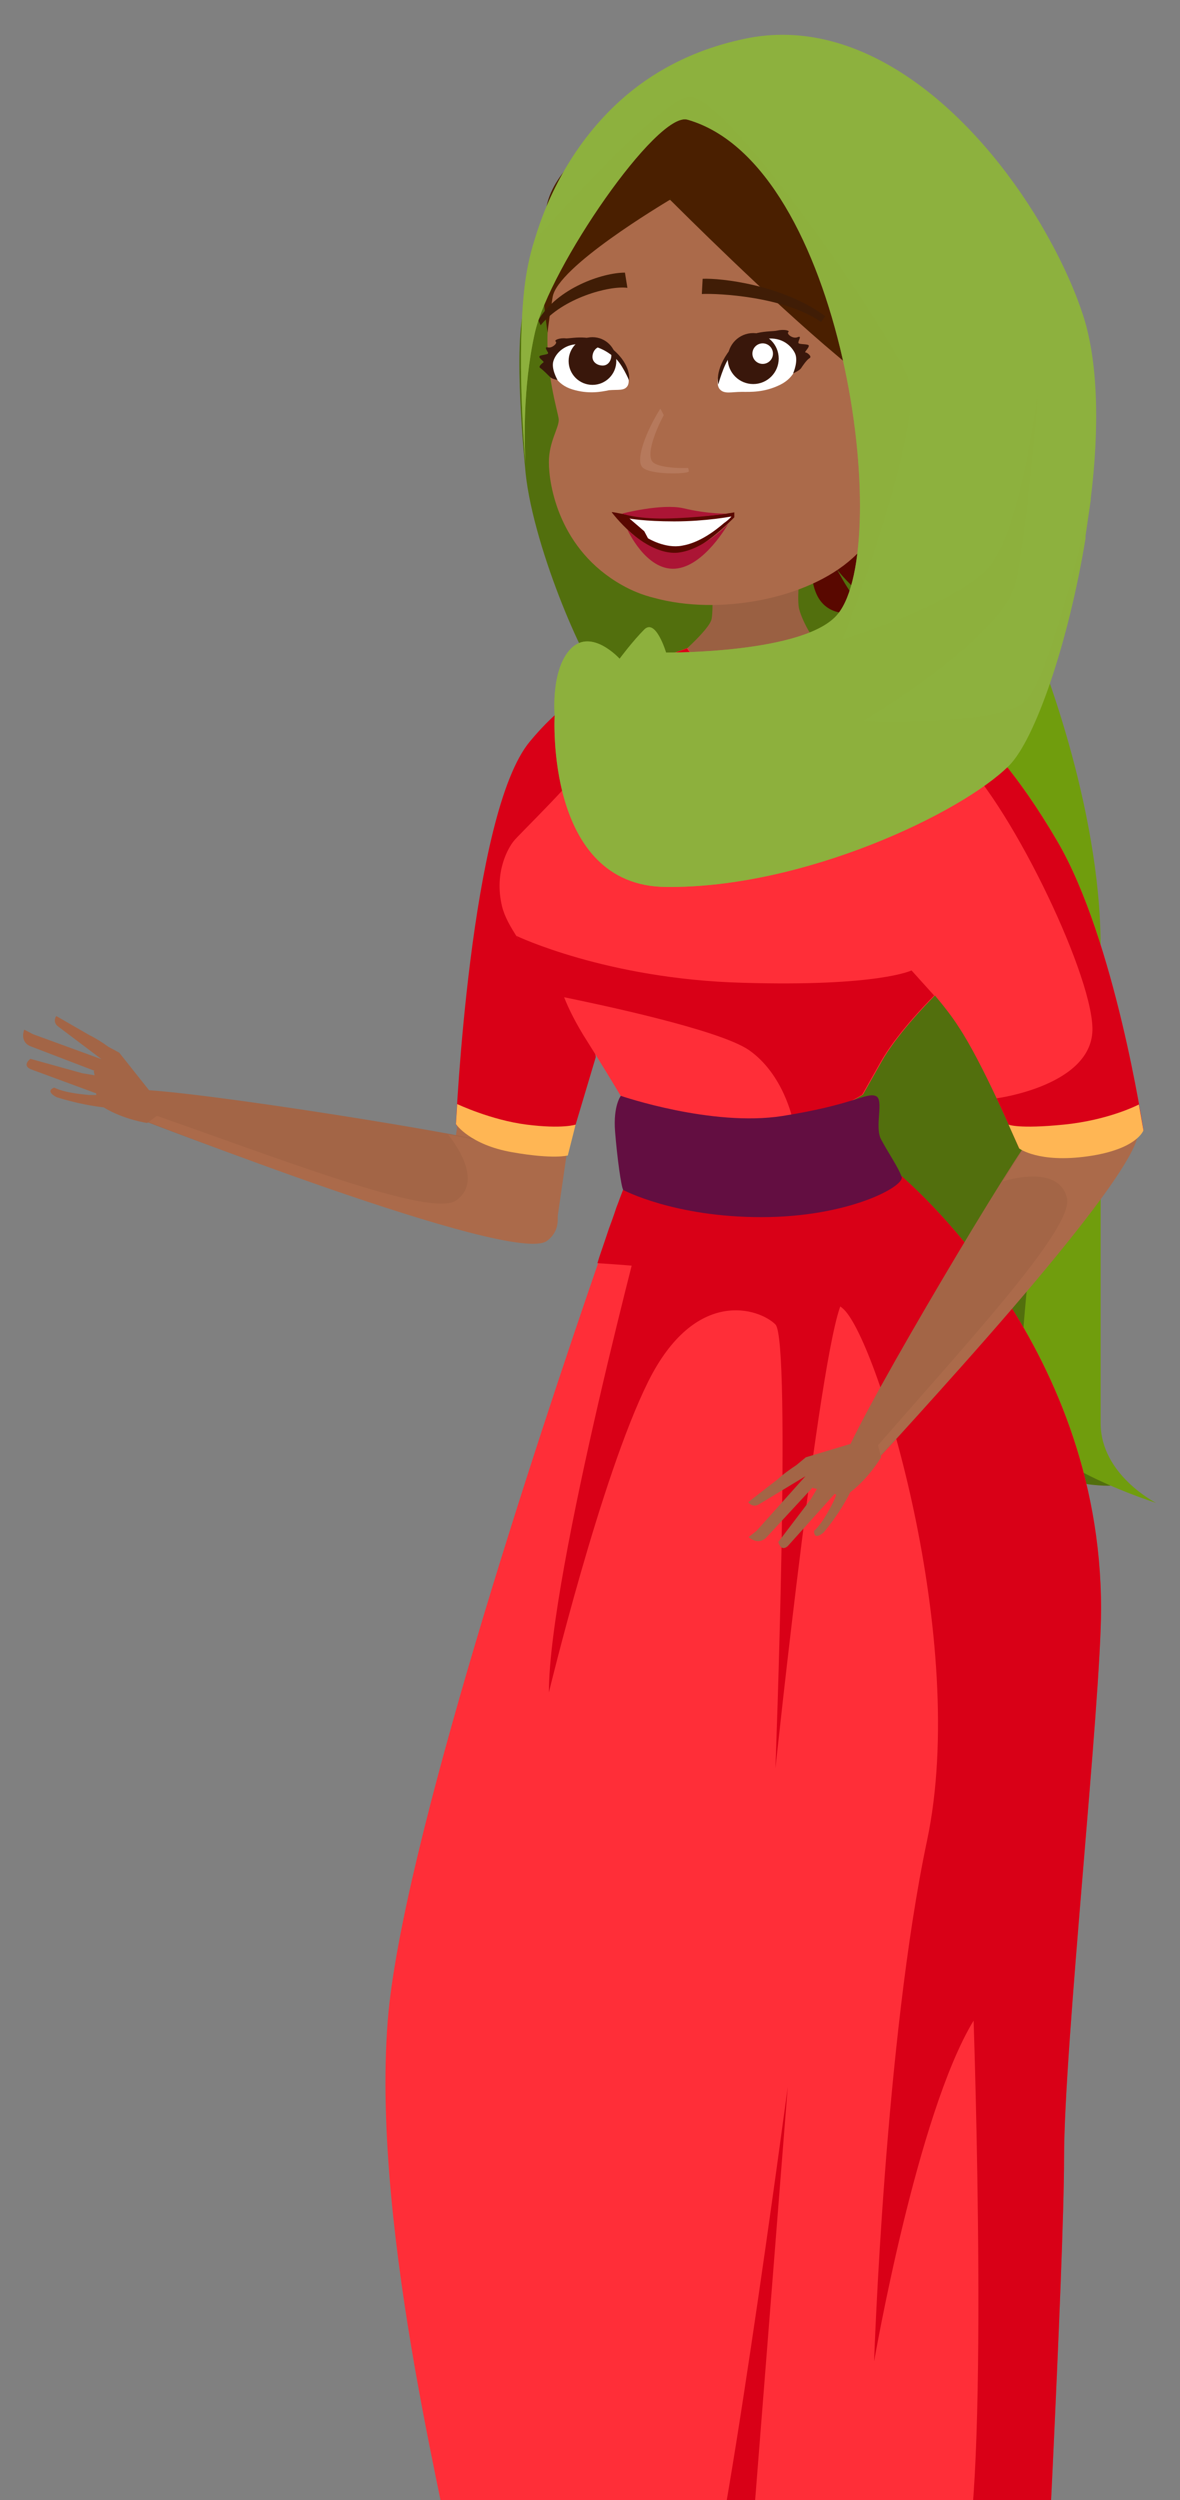<?xml version="1.0" encoding="utf-8"?>
<!-- Generator: Adobe Illustrator 24.3.0, SVG Export Plug-In . SVG Version: 6.00 Build 0)  -->
<svg version="1.1" id="Layer_1" xmlns="http://www.w3.org/2000/svg" xmlns:xlink="http://www.w3.org/1999/xlink" x="0px" y="0px"
	 viewBox="0 0 287 608" style="enable-background:new 0 0 287 608;" xml:space="preserve">
<rect x="0" y="0" width="287" height="608" fill="#808080" stroke="none"/>
<style type="text/css">
	.st0{fill:#AB6A4A;}
	.st1{fill:#A36546;}
	.st2{fill:#526F0D;}
	.st3{fill:#709D0D;}
	.st4{fill:#FF2E38;}
	.st5{fill:#590800;}
	.st6{fill:#9A6042;}
	.st7{fill:#FFFFFF;}
	.st8{fill:#AB1535;}
	.st9{fill:#E16736;}
	.st10{fill:#C4552D;}
	.st11{fill:#4A1F00;}
	.st12{fill:#D90017;}
	.st13{fill:#FFB654;}
	.st14{fill:#630E41;}
	.st15{opacity:0.59;fill:#BE8469;}
	.st16{fill:#401D06;}
	.st17{fill:#39170B;}
	.st18{fill:#8DB13E;}
	.st19{opacity:0.59;fill:#8DB13E;}
</style>
<g>
	
		<rect x="110.6" y="262.1" transform="matrix(-0.99 -0.143 0.143 -0.99 207.214 574.142)" class="st0" width="27.3" height="35"/>
	<g>
		<g>
			<path class="st1" d="M34.3,272.3c0,0,89.2,34.6,97.6,28.6c8.4-6-3.7-19.7-8.6-22.1c-4.8-2.2-76.8-13.8-90.3-13.8L34.3,272.3z"/>
			<path class="st0" d="M33.7,269.8l0.7,2.4c0,0,90.2,35.6,98.6,29.6c8.2-6-4.7-20.7-9.8-23c-1-0.4-6.4-1.4-14.2-2.9
				c4.2,5.4,7.2,12.3,2,16C105,296.4,67.1,281.4,33.7,269.8z"/>
		</g>
		<g>
			<path class="st1" d="M5.9,250.4c0,0-1.2,2.8,1.4,4l0,0l15.4,5.9l0.3,0.1l-0.2,0.1l0.2,1L20,261l-12.6-3.5c0,0-2.1,1.5,0,2.5
				l16,5.9l0,0.4c-0.6,0-1,0-1.6,0c-0.9-0.1-5.8-0.4-8.6-1.8c0,0-2.4,0.7,0.5,2.3c0,0,5.3,1.8,11.5,2.5c4.9,3,10.6,3.8,10.6,3.8
				l2.6-1.9l1-2.1l0,0l-10.4-13.1l-2.6-1.4l0,0c-1.5-1.1-3.1-2.1-4.9-3l0,0l-1.9-1.1l-5.9-3.4c-0.3,0.3-0.8,1.6,0.4,2.5l10.6,8
				L8,251.5l0,0L5.9,250.4z"/>
		</g>
	</g>
	<path class="st2" d="M204.8,244.8c0,0-0.8,21.5,4.2,47.7s16.1,41.6,30.2,55.7c14.1,14.1,30.9,13.1,30.9,13.1s-16.4-27.6-13.4-39.2
		c3-11.6,6.5-62.3,0-77.3c-6.5-15-37.5-24.4-37.5-24.4L204.8,244.8z"/>
	<path class="st2" d="M127.7,113.5c1.3,17.9,14.3,48.2,19.1,53c4.8,4.8,60.6-1.3,71.3-8.7c10.7-7.4,12.6-39.3,14-47
		s-38.5-90.1-59.7-86.9s-41.6,41-44.7,50.3C124.6,83.4,127.7,113.5,127.7,113.5z"/>
	<path class="st3" d="M252.2,157.7c0,0,15.5,37.6,15.5,72.5c0,34.9,0,103.4,0,115.9c0,12.6,13.5,19.4,13.5,19.4s-28.3-8.9-32.3-20
		c-4-11.1,9.8-92.9,6.3-109.9c-3.5-16.9-23.1-62.2-23.1-62.2L252.2,157.7z"/>
	<path class="st4" d="M267.8,391.2c0,22.7-9,106.2-9,133.6c0,25.8-5.4,128.4-6,140.1c0,0.7-0.1,1.1-0.1,1.1s-1.4-0.2-3.9-0.5
		c-14.8-1.8-66.4-8.5-69.2-11.3c-3.3-3.3,5.1-8.5-6.9-8.5c-12.1,0-18.7,10.2-34.9,10.2c-15.6,0-31.4-8.2-32.5-8.8h0l0,0
		c0,0,5.2-12.5,5.2-20.7c0-8.3-20.3-82.2-16.2-134.9c3.2-41.5,36.8-142.7,51.1-184.1l0.5-1.6l1.6-4.7l0.7-2.1l0.7-1.9l0.6-1.7
		l0.5-1.5l0.5-1.3l0.4-1.1l0.8-2.1l67.7-3.2C219.2,286.2,267.8,325.8,267.8,391.2z"/>
	<path class="st5" d="M201.4,134.3c0,0,4.2,8.6,6.7,11.3c2.5,2.7,9.1,0.9,9.1,0.9s-14.4,7.3-18.6-2c-2.3-5.2,0-8.9,0-8.9
		L201.4,134.3z"/>
	<path class="st5" d="M242.4,123.3c0,0,0,12.8-4.8,19c-4.8,6.1-14.5,6.1-21.8,5.1c-7.3-1-14.4-11.8-14.4-11.8l11.8-21.9l18.2,6.4
		L242.4,123.3z"/>
	<path class="st6" d="M163.6,160.8c0,0,7.5,5.6,19,5.6s21-6.5,21-6.5s-0.9-0.5-2.3-1.3c-3.7-2.1-6.6-8.7-7-10.8
		c-0.5-2.9,0.4-10.6,0.4-10.6l-17.2,3.8l-4.4,0.5c0,0,0,0.1,0,0.2c0.1,1.1,0.4,6.3,0,8.7C172.8,153.1,163.6,160.8,163.6,160.8z"/>
	<path class="st0" d="M135.9,102c0.1,2-2.4,5.4-2.4,10.4c0,5.6,2.5,21.3,17.8,29.9c2.3,1.3,4.9,2.4,7.8,3.1
		c15.6,4.3,37.2,0.4,48.3-9.7c13.3-12.1,24.1-40.7,24.1-40.7s-14.8-2.9-33.1-16.9C179.9,64.4,163,48.6,163,48.6s-23.1,7-27.9,21.1
		c-1,3-1.6,6.2-1.8,9.3C132.4,90.1,135.8,100.4,135.9,102z"/>
	<g>
		<path class="st5" d="M178.6,124.6c0,0-6,1.2-16.5,1.2c-9.5,0-13.5-1.6-13.3-1.2c0,0,7.3,9.8,15.4,10.3c5.4,0.3,14.4-9.1,14.4-9.1
			V124.6z"/>
		<path class="st7" d="M153.1,126.1c0,0,3.6,0.7,10.9,0.7c7.7,0,13.9-1.2,13.9-1.2s-0.5,0.7-1.8,1.6c-2.2,1.9-6,4.8-10.2,5.5
			c-4.1,0.8-8.3-1.8-8.3-1.8l-0.9-1.7L153.1,126.1z"/>
		<path class="st8" d="M177.1,124.9c0,0-4.6,0.2-10.9-1.3c-5.3-1.2-14.9,1.3-14.9,1.3s3.2,1.3,10.6,1.2
			C169.2,126,177.1,124.9,177.1,124.9z"/>
		<path class="st8" d="M177.1,127.4c0,0-5.8,10.4-12.9,10.9c-7.1,0.5-11.6-9.5-11.6-9.5s6.2,6.2,12.3,5.6
			C171.2,133.7,177.1,127.4,177.1,127.4z"/>
	</g>
	<path class="st9" d="M225.5,106.4c0,0,19.2-12,27.8-5.6c8.6,6.4-12.7,31.7-27.6,25.6c-10.2-4.1-7.2-11.6-7.2-11.6L225.5,106.4z"/>
	<path class="st10" d="M225.4,114.8c0,0,7.6-5.8,15.7-7.1c8.1-1.3,8.7-0.9,8.7-0.9s-6.8,2.9-12.2,6.8
		C232.2,117.6,225.4,114.8,225.4,114.8z"/>
	<path class="st10" d="M229.9,113.7c0,0-1.6,6.9,1.4,8.4c3,1.5,8.3,0,8.3,0s-5.5,0.8-5.8-2.9s1.8-6,1.8-6L229.9,113.7z"/>
	<path class="st11" d="M133.2,80.9c0,0,0-1,1.2-8.6c1.1-7.4,26.9-22.7,28.5-23.7c0.1,0,0.1,0,0.1,0s0,0,0-0.1l9.4-24.7
		c0,0-2.4-0.7-8.1,0c-4,0.5-16.2,6.5-24.2,14.6c-3.5,3.5-6.2,7.4-7.1,11.5C130.2,63.2,133.2,80.9,133.2,80.9z"/>
	<path class="st11" d="M163,48.6c0,0,0,0,0.1,0.1c2,2,24,24,40.5,37.8c17.3,14.5,21.9,19.9,21.9,19.9l14.1-6.3
		c0,0,11.8-25,10.1-35.9c0-0.2-0.1-0.3-0.1-0.5c-1.2-7.2-4.7-16.1-10.3-23.7c-2.8-3.9-6.1-7.6-9.9-10.5c-16.4-12.8-45-8.9-53.5-7.7
		c-1.3,0.2-2.5,0.9-3.6,2C166.5,29.9,163.3,47.2,163,48.6C163,48.6,163,48.6,163,48.6z"/>
	<path class="st12" d="M110.9,273.5c0,0,3.5,4.2,13.4,5.7c9.8,1.5,14,0,14,0l6.6-22.1c0,0,0-0.2-0.1-0.7c-1-6.3-8.4-52.1-4.6-64.1
		c1-3.1,2.6-6.4,4.4-9.8c0.2-0.4,0.5-0.8,0.7-1.3c1.3-2.2,2.7-4.5,4-6.6c5-7.6,9.9-13.7,9.9-13.7s-1.4,0.2-3.7,0.9
		c-1.1,0.3-2.3,0.7-3.7,1.3h0c-3.6,1.4-8.1,3.7-12.9,7.5c-3.3,2.5-6.7,5.7-10,9.7C114.3,197.7,110.9,273.5,110.9,273.5z"/>
	<path class="st4" d="M122.1,220.4c0.6,2.5,2.1,5.1,3.8,7.7c4.2,6.1,10.2,11.5,10.2,11.5s0.3,1.1,1.1,2.9c1,2.6,2.9,6.5,5.6,10.7
		c0.7,1.1,1.3,2.1,2,3.2c3.8,6.1,7,11.5,7,11.5s11.9,6,29.7,5.6c4.3-0.1,8.1-0.6,11.5-1.2c4.5-0.9,8.2-2.1,11-3.2l0.1,0
		c3.8-1.5,5.8-2.9,5.8-2.9s0,0,4.4-7.8c3.6-6.5,10.8-14,13.1-16.3c0.4-0.4,0.7-0.7,0.7-0.7s-1.2-40.1-4.3-61.7
		c-0.2-1.2-0.4-2.4-0.6-3.5c-0.9-5.3-1.9-8.9-3.1-9.8c0,0,0,0,0,0c-5.8-3.8-19.3-8.2-19.3-8.2s-1.9,1.2-5.2,2.3
		c-3.5,1.2-8.5,2.5-14.6,2.5c-11.1,0-13.8-5.4-13.8-5.4l-11.6,4.1l-3.7,1.3h0c0,0-1.4,5.4-3.4,11c-0.9,2.5-1.9,5-3,7.1
		c-0.2,0.5-0.5,0.9-0.7,1.3c-3.8,6.4-18.9,20.8-19.9,22.2C123.7,206.1,120.1,212,122.1,220.4z"/>
	<path class="st12" d="M138.8,170.6c2.9,0.7,6.2,1.8,9.6,3.5c0.3,0.2,0.7,0.3,1,0.5c1.7,0.9,3.4,1.9,5,3
		c12.7,8.9,34.9,13.6,54.9,8.2c2.2-0.6,4.3-1.3,6.1-2c3.2-1.2,6-2.6,8.3-4c3.8-2.2,6.6-4.5,8.5-6.4c-7.1-5.8-11.7-6.8-12.2-6.9
		c0,0,0,0,0,0c-5.8-3.8-19.3-8.2-19.3-8.2s-7.8,4.8-19.8,4.8c-11.1,0-13.8-5.4-13.8-5.4l-11.6,4.1c-1.1,0.3-2.3,0.7-3.7,1.3h0
		C148.2,164.5,143.6,166.9,138.8,170.6z"/>
	<path class="st12" d="M125.6,227.6l0.3,0.5l9.1,14c0,0,0.8,0.1,2.1,0.4c8.3,1.7,37.9,7.9,45.1,12.9c8.4,5.9,10.6,16.9,10.6,16.9
		l11-3.2l0.1,0c3.8-1.5,5.8-2.9,5.8-2.9s0,0,4.4-7.8c3.6-6.5,10.8-14,13.1-16.3l-5.5-6.1c0,0-8.1,4-41.2,3
		C147.5,238.1,125.6,227.6,125.6,227.6z"/>
	<path class="st13" d="M140,273.5c0,0-3.2,1.1-11.9,0c-8.7-1.1-16.9-5-16.9-5l-0.3,4.9c0,0,3.4,5,13.6,6.8
		c10.2,1.8,13.6,0.8,13.6,0.8L140,273.5z"/>
	<path class="st12" d="M267.8,391.2c0,22.7-9,106.2-9,133.6c0,25.8-5.4,128.4-6,140.1l-4,0.6c-14.8-1.8-66.4-8.5-69.2-11.3
		c-3.3-3.3,5.1-8.5-6.9-8.5c-12.1,0-18.7,10.2-34.9,10.2c-15.6,0-31.4-8.2-32.5-8.8c1.4,0.3,23.6,4.4,30.3,5.5
		c7,1.2,29.6-10,34.5-14.9c4.8-4.8,21.5-130.2,21.5-130.2l-10.9,138.1c0,0,2.1,6.5,9.4,6.5c7.2,0,37.1-8.7,43.9-26.4
		c6.8-17.7,2.8-134.3,2.8-134.3c-13.8,22.7-24.2,82.9-24.2,82.9s2.6-78.2,12.9-126.8c10.2-48.5-11.8-120.6-20.2-129
		c-8.4-8.4-60-11.3-60-11.3l0.5-1.6l1.6-4.7l0.7-2.1l0.7-1.9l0.6-1.7l0.5-1.5l0.5-1.3l0.4-1.1l0.8-2.1l67.7-3.2
		C219.2,286.2,267.8,325.8,267.8,391.2z"/>
	<path class="st14" d="M151.6,289.4c-0.5-0.6-1.5-7.9-2-14.2c-0.5-6.3,1.4-8.7,1.4-8.7s22.1,7.6,39.3,4.9
		c17.1-2.7,20.3-5.7,22.6-4.9c2.3,0.7-0.3,7.4,1.4,10.6s4.2,6.8,5,9.1s-12.9,9.8-34.1,9.8C163.9,296,151.6,289.4,151.6,289.4z"/>
	<path class="st12" d="M157.6,292.5c0,0-24.1,89.9-24.1,119.1c0,0,12.6-52.3,24.1-75.5c11.5-23.2,27.1-17.9,31-14
		c3.9,3.9,0,108,0,108s11.5-109,16.7-114.2c5.2-5.2,3.7-23.4,3.7-23.4S182.1,303.5,157.6,292.5z"/>
	<g>
		<path class="st15" d="M167.5,114.7c-0.6,0.6-9.3,0.8-11.2-1s1-9.1,4.3-14.3C160.7,99.3,168.1,114.1,167.5,114.7z"/>
		<path class="st0" d="M170,113.4c-0.6,0.6-9.3,0.8-11.2-1s1-9.1,4.3-14.3C163.2,98.1,170.6,112.8,170,113.4z"/>
		<g>
			<path class="st16" d="M152.6,70l-0.6-3.7c-5.4,0-16.4,3.7-21.1,11.6l0.6,1.2C136.8,72.5,148.2,69.4,152.6,70z"/>
		</g>
		<g>
			<path class="st16" d="M200.7,76.9c-10.4-7.7-25.5-9.3-29.8-9.1l-0.2,3.7c3.9-0.2,20.1,0.6,29,6.8L200.7,76.9z"/>
		</g>
		<g>
			<path class="st7" d="M180.4,95.3c2.1,0,5.4,0.2,9.3-1.7c3.9-1.9,4.6-5.4,4.3-7.2c-0.4-1.9-4.3-6.2-11.2-3.7
				c-7,2.5-9.5,10.1-7.7,12C176.2,95.9,177.9,95.3,180.4,95.3z"/>
			<circle class="st17" cx="183.2" cy="87.2" r="6.2"/>
			<circle class="st7" cx="185.5" cy="86" r="2.5"/>
			<path class="st17" d="M177.5,86.8c1.7-1.7,4.1-3.7,8.1-4.3c4.1-0.8,6.6,1.2,7.7,3.3c1,1.9-0.4,5-0.4,5s1.4-0.6,1.9-1.2
				c0.4-0.6,1.4-2.1,2.1-2.5s-0.6-1.4-1-1.4c-0.4,0,1-1.2,0.8-1.7c-0.2-0.4-2.5-0.2-2.5-0.6c-0.2-0.4,1-1.9-0.2-1.4
				s-2.7-0.8-2.3-1.2c0.6-0.4-1-0.8-2.7-0.4c-1.7,0.4-7.2-0.4-11.4,4.6c-3.9,5-2.9,8.5-2.9,8.5S176,88.7,177.5,86.8z"/>
		</g>
		<g>
			<path class="st7" d="M148.1,94.9c-1.9,0.4-5,1-8.9-0.2c-3.9-1.2-5.2-4.3-5.2-6.2c0-1.7,3.1-6.4,9.9-5c6.8,1.4,10.1,8.3,8.7,10.4
				C151.8,95.1,150.3,94.7,148.1,94.9z"/>
			<circle class="st17" cx="144.1" cy="87.8" r="5.8"/>
			<path class="st7" d="M146.2,84.3c-1.2,0-2.1,1.2-2.1,2.5s1.2,2.1,2.5,2.1s2.1-1.2,2.1-2.5S147.4,84.3,146.2,84.3z"/>
			<path class="st17" d="M149.3,86.8c-1.7-1.4-4.1-2.9-8.1-3.1c-3.7-0.2-6,2.1-6.6,4.1c-0.6,1.9,1,4.6,1,4.6s-1.4-0.2-1.9-0.8
				c-0.4-0.4-1.7-1.7-2.3-2.1c-0.6-0.4,0.6-1.2,0.8-1.4c0.2-0.2-1.2-1-1-1.4c0-0.4,2.1-0.4,2.1-0.8s-1.2-1.7,0-1.4
				c1,0.2,2.3-1,1.9-1.4c-0.6-0.4,1-1,2.5-0.8c1.7,0,6.8-1.4,11.4,2.7c4.6,3.9,3.9,7.5,3.9,7.5S151.2,88.2,149.3,86.8z"/>
		</g>
	</g>
	<g>
		<g>
			<path class="st1" d="M212.9,355.5c0,0,65.1-70.1,62.6-80.1c-2.5-10-19.6-3.9-23.7-0.2c-3.9,3.7-41.2,66.2-46.2,78.8L212.9,355.5z
				"/>
			<path class="st0" d="M210.4,355.1l2.5,0.2c0,0,66.4-70.7,63.9-80.7c-2.5-9.8-21-3.3-25,0.6c-0.8,0.8-3.7,5.4-7.9,12.1
				c6.5-1.9,14.1-2.1,15.6,4C261.4,298.7,233.5,328.4,210.4,355.1z"/>
		</g>
		<g>
			<path class="st1" d="M182.1,373.8c0,0,2.1,2.1,4.2,0.2l0,0l11.2-12.1l0.2-0.2v0.2l1,0.2l-1.5,2.5l-7.9,10.4c0,0,0.6,2.5,2.3,1
				l11.4-12.7l0.4,0.2c-0.2,0.6-0.4,1-0.6,1.5c-0.4,0.8-2.5,5.2-4.8,7.3c0,0-0.2,2.5,2.3,0.4c0,0,3.7-4.2,6.5-9.8
				c4.6-3.5,7.5-8.5,7.5-8.5l-0.8-3.1l-1.5-1.7l0,0l-16,4.8l-2.3,1.9l0,0c-1.5,1-3.1,2.1-4.6,3.5l0,0l-1.7,1.3l-5.4,4.2
				c0.2,0.4,1.2,1.3,2.5,0.6l11.4-6.9l-11.9,13.3l0,0L182.1,373.8z"/>
		</g>
	</g>
	<path class="st4" d="M218.6,232.8c0,0,4.2,4,8.8,9.3c2,2.4,4.1,5,5.8,7.7c2.8,4.2,6.3,11.1,9.2,17.3c3.1,6.6,5.5,12.2,5.5,12.2
		c20.3,3.9,30.2-4.4,30.2-4.4s-6.9-46.4-21-70.4c-9.6-16.4-18.3-25.8-24.8-31.1c-7.1-5.8-11.7-6.8-12.2-6.9c0,0,0,0,0,0
		s-1,2.4-2.2,6.4c-0.8,2.9-1.7,6.6-2.4,10.9c-0.5,3.1-0.9,6.6-1,10.3C213.6,210.1,218.6,232.8,218.6,232.8z"/>
	<path class="st12" d="M195.5,160.9c0,0,11.2,5.2,22.3,12c1.8,1.1,3.6,2.2,5.4,3.4c3.3,2.2,6.4,4.5,9.1,6.7
		c12.6,10.9,33,52.8,33.4,66.9s-23.3,17.2-23.3,17.2c3.1,6.6,5.5,12.2,5.5,12.2c20.3,3.9,30.2-4.4,30.2-4.4s-6.9-46.4-21-70.4
		c-9.6-16.4-18.3-25.8-24.8-31.1c-7.1-5.8-11.7-6.8-12.2-6.9c0,0,0,0,0,0c-5.8-3.8-19.3-8.2-19.3-8.2s-1.9,1.2-5.2,2.3L195.5,160.9z
		"/>
	<path class="st18" d="M265.3,121.2l0,0.1l0,0.2l-1.3,8.9L264,131c-4.1,25.1-12.2,48.8-18.6,55.2c-11.5,11.5-50.1,29.9-83.5,29.5
		c-29.4-0.3-27-41.7-27-41.7s-1-11.3,4-16.3c5-5,11.8,2.5,11.8,2.5s3.2-4.3,6-7.1c2.8-2.8,5.3,5.6,5.3,5.6s34,0.3,41.8-9.4
		c13.5-16.7,1.6-109.3-36.6-120.2c-7.4-2.1-33.5,35.9-37.1,51.8c-3.1,13.7-2.5,28.1-2.3,31.8c-0.4-4.7-2.1-26.9-0.2-43
		c0.4-3.3,1.1-7.2,2.4-11.3c3.2-10.9,9.6-23.7,20.7-33.8c0,0,0,0,0,0c7.6-6.9,17.5-12.4,30.1-15.1C210.4,3,237.4,28.1,253,54.3v0
		c4.3,7.3,7.8,14.6,10.1,21.4C267.2,87.4,267.4,104.2,265.3,121.2z"/>
	<path class="st19" d="M265.3,121.3l0,0.2l-1.3,8.9L264,131c-4.1,25.1-12.2,48.8-18.6,55.2c-11.5,11.5-50.1,29.9-83.5,29.5
		c-29.4-0.3-27-41.7-27-41.7s-1-11.3,4-16.3c5-5,11.8,2.5,11.8,2.5s3.2-4.3,6-7.1c2.8-2.8,5.3,5.6,5.3,5.6s34,0.3,41.8-9.4
		c13.5-16.7,1.6-109.3-36.6-120.2c-7.4-2.1-33.5,35.9-37.1,51.8c-3.1,13.7-2.5,28.1-2.3,31.8c-0.4-4.7-2.1-26.9-0.2-43
		c0.4-3.3,1.1-7.2,2.4-11.3c11.4-12.6,31-33.6,37.3-34.8c9-1.8,48.9,56.8,53.5,68.1c4.6,11.3-15.8,63.8-15.8,63.8
		s26.1-8.1,34.9-16.9c8.3-8.3,12.3-41.9,12.7-45c-0.2,3-2.7,35.5-5.6,48.2c-3,13.3-37.1,33.6-37.1,33.6s32.5,1.3,39.4-4.8
		C255.7,164.6,264.8,123.9,265.3,121.3z"/>
	<path class="st13" d="M277,268.6c0,0-7.2,3.8-18.3,4.9c-11,1.1-13.4,0-13.4,0l2.6,5.8c0,0,4.7,3.6,16.7,1.9
		c12-1.7,13.5-6.3,13.5-6.3L277,268.6z"/>
</g>
</svg>
